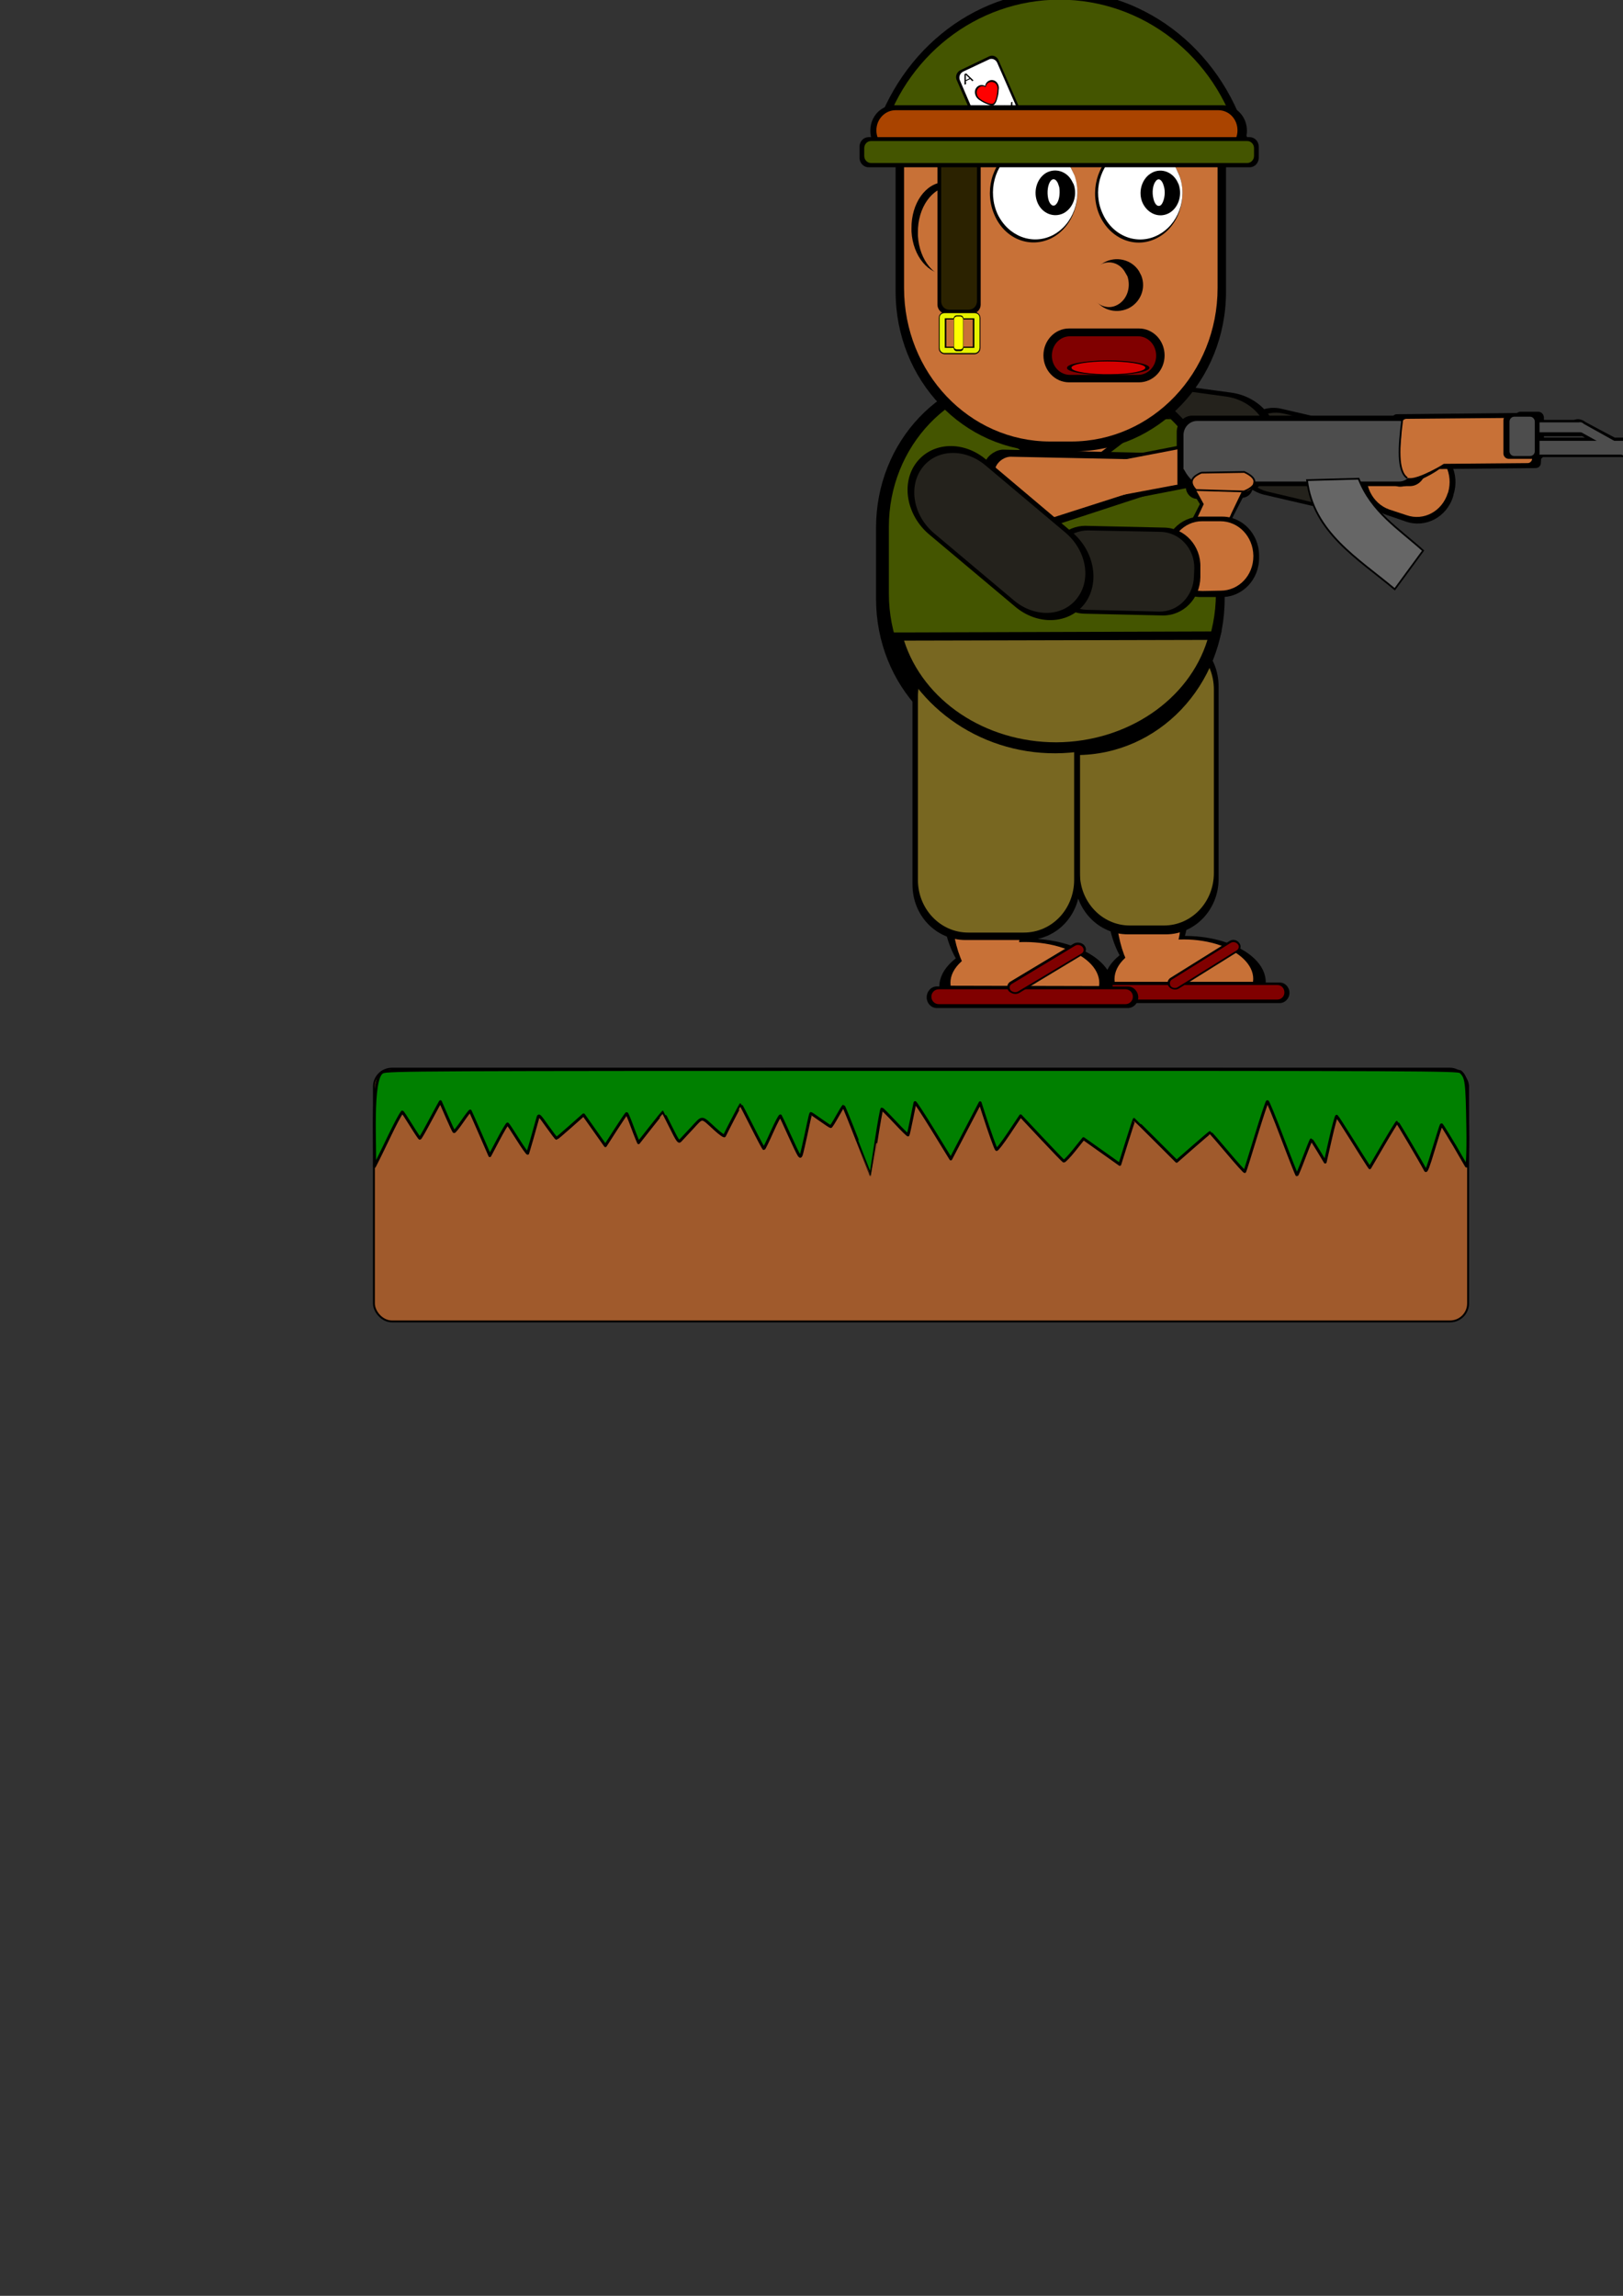 <?xml version="1.0" encoding="UTF-8" standalone="no"?>
<!-- Created with Inkscape (http://www.inkscape.org/) -->

<svg
   xmlns:dc="http://purl.org/dc/elements/1.1/"
   xmlns:cc="http://creativecommons.org/ns#"
   xmlns:rdf="http://www.w3.org/1999/02/22-rdf-syntax-ns#"
   xmlns:svg="http://www.w3.org/2000/svg"
   xmlns="http://www.w3.org/2000/svg"
   xmlns:sodipodi="http://sodipodi.sourceforge.net/DTD/sodipodi-0.dtd"
   xmlns:inkscape="http://www.inkscape.org/namespaces/inkscape"
   width="210mm"
   height="297mm"
   viewBox="0 0 210 297"
   version="1.1"
   id="svg8051"
   inkscape:version="0.92.3 (2405546, 2018-03-11)"
   sodipodi:docname="Plattform.svg">
  <rect x="0" y="0" width="210" height="297" fill="#333333" stroke="none"/>
  <defs
     id="defs8045">
    <pattern
       y="0"
       x="0"
       height="6"
       width="6"
       patternUnits="userSpaceOnUse"
       id="EMFhbasepattern" />
    <pattern
       y="0"
       x="0"
       height="6"
       width="6"
       patternUnits="userSpaceOnUse"
       id="EMFhbasepattern-5" />
  </defs>
  <sodipodi:namedview
     id="base"
     pagecolor="#ffffff"
     bordercolor="#666666"
     borderopacity="1.0"
     inkscape:pageopacity="0.0"
     inkscape:pageshadow="2"
     inkscape:zoom="3.959798"
     inkscape:cx="689.69294"
     inkscape:cy="533.51112"
     inkscape:document-units="mm"
     inkscape:current-layer="layer48"
     showgrid="false"
     inkscape:snap-global="false"
     inkscape:window-width="1920"
     inkscape:window-height="1017"
     inkscape:window-x="-8"
     inkscape:window-y="-8"
     inkscape:window-maximized="1" />
  <g
     inkscape:label="erde"
     inkscape:groupmode="layer"
     id="layer1">
    <g
       inkscape:groupmode="layer"
       id="layer49"
       inkscape:label="erde 1" />
    <g
       inkscape:groupmode="layer"
       id="layer50"
       inkscape:label="figur">
      <path
         id="path8446"
         d="m 142.914,127.473 c -0.262,-2.2 1.659,-4.354 5.022,-5.5 3.319,-1.192 7.511,-1.192 10.873,0 3.319,1.192 5.24,3.3 4.934,5.546 z"
         style="fill:#000000;fill-opacity:1;fill-rule:nonzero;stroke:none;stroke-width:0.559"
         inkscape:connector-curvature="0" />
      <path
         id="path8448"
         d="m 147.979,106.847 c 2.882,-0.458 5.502,3.484 5.851,8.846 0.306,5.363 -1.747,10.13 -4.629,10.726 -2.882,0.55 -5.502,-3.3 -5.939,-8.663 -0.393,-5.363 1.616,-10.221 4.498,-10.909 z"
         style="fill:#000000;fill-opacity:1;fill-rule:nonzero;stroke:none;stroke-width:0.559"
         inkscape:connector-curvature="0" />
      <path
         id="path8450"
         d="m 144.224,127.015 c -0.218,-1.925 1.441,-3.759 4.323,-4.767 2.882,-0.963 6.463,-0.963 9.345,0.046 2.838,1.008 4.498,2.842 4.236,4.721 z"
         style="fill:#c87137;fill-opacity:1;fill-rule:nonzero;stroke:none;stroke-width:0.559"
         inkscape:connector-curvature="0" />
      <path
         id="path8452"
         d="m 148.198,107.168 c 2.314,-0.458 4.41,3.575 4.672,8.984 0.306,5.409 -1.354,10.176 -3.712,10.771 -2.314,0.55 -4.454,-3.346 -4.76,-8.755 -0.349,-5.363 1.266,-10.267 3.581,-10.955 z"
         style="fill:#c87137;fill-opacity:1;fill-rule:nonzero;stroke:none;stroke-width:0.559"
         inkscape:connector-curvature="0" />
      <path
         id="path8454"
         d="m 142.608,127.107 h 22.969 c 0.699,0 1.266,0.596 1.266,1.329 0,0.733 -0.568,1.329 -1.266,1.329 h -22.969 c -0.699,0 -1.266,-0.596 -1.266,-1.329 0,-0.733 0.568,-1.329 1.266,-1.329 z"
         style="fill:#000000;fill-opacity:1;fill-rule:nonzero;stroke:none;stroke-width:0.559"
         inkscape:connector-curvature="0" />
      <path
         id="path8456"
         d="m 142.827,127.428 h 22.445 c 0.524,0 0.917,0.413 0.917,0.963 0,0.504 -0.393,0.917 -0.917,0.917 h -22.445 c -0.48,0 -0.873,-0.413 -0.873,-0.917 0,-0.55 0.393,-0.963 0.873,-0.963 z"
         style="fill:#800000;fill-opacity:1;fill-rule:nonzero;stroke:none;stroke-width:0.559"
         inkscape:connector-curvature="0" />
      <path
         id="path8458"
         d="m 152.521,127.886 7.642,-4.767 c 0.393,-0.275 0.48,-0.779 0.175,-1.146 -0.306,-0.413 -0.873,-0.504 -1.266,-0.229 l -7.642,4.767 c -0.393,0.275 -0.48,0.779 -0.175,1.146 0.306,0.367 0.873,0.458 1.266,0.229 z"
         style="fill:#000000;fill-opacity:1;fill-rule:nonzero;stroke:none;stroke-width:0.559"
         inkscape:connector-curvature="0" />
      <path
         id="path8460"
         d="m 152.39,127.703 7.642,-4.767 c 0.262,-0.183 0.349,-0.55 0.131,-0.779 -0.218,-0.275 -0.611,-0.367 -0.917,-0.183 l -7.642,4.767 c -0.262,0.183 -0.306,0.55 -0.131,0.825 0.218,0.275 0.655,0.321 0.917,0.138 z"
         style="fill:#800000;fill-opacity:1;fill-rule:nonzero;stroke:none;stroke-width:0.559"
         inkscape:connector-curvature="0" />
      <path
         id="path8462"
         d="m 145.927,81.637 h 4.934 c 3.755,0 6.812,3.163 6.812,7.15 v 24.935 c 0,3.942 -3.057,7.15 -6.812,7.15 h -4.934 c -3.799,0 -6.856,-3.209 -6.856,-7.15 V 88.788 c 0,-3.988 3.057,-7.15 6.856,-7.15 z"
         style="fill:#000000;fill-opacity:1;fill-rule:nonzero;stroke:none;stroke-width:0.559"
         inkscape:connector-curvature="0" />
      <path
         id="path8464"
         d="m 146.189,82.371 h 4.41 c 3.581,0 6.463,3.071 6.463,6.83 v 23.743 c 0,3.759 -2.882,6.784 -6.463,6.784 h -4.41 c -3.581,0 -6.463,-3.025 -6.463,-6.784 V 89.2 c 0,-3.759 2.882,-6.83 6.463,-6.83 z"
         style="fill:#786721;fill-opacity:1;fill-rule:nonzero;stroke:none;stroke-width:0.559"
         inkscape:connector-curvature="0" />
      <path
         id="path8466"
         d="m 159.857,57.94 0.306,-1.238 c 0.568,-2.75 3.1,-4.446 5.72,-3.804 l 9.869,2.292 c 2.576,0.642 4.192,3.3 3.624,6.05 l -0.262,1.238 c -0.568,2.75 -3.144,4.446 -5.72,3.804 l -9.869,-2.292 c -2.62,-0.642 -4.236,-3.3 -3.668,-6.05 z"
         style="fill:#000000;fill-opacity:1;fill-rule:nonzero;stroke:none;stroke-width:0.559"
         inkscape:connector-curvature="0" />
      <path
         id="path8468"
         d="m 160.555,57.986 0.218,-0.963 c 0.524,-2.521 2.882,-4.079 5.284,-3.529 l 9.126,2.154 c 2.402,0.55 3.886,3.071 3.362,5.546 l -0.218,1.008 c -0.524,2.521 -2.882,4.079 -5.284,3.529 l -9.126,-2.154 c -2.358,-0.596 -3.886,-3.071 -3.362,-5.592 z"
         style="fill:#24221c;fill-opacity:1;fill-rule:nonzero;stroke:none;stroke-width:0.559"
         inkscape:connector-curvature="0" />
      <path
         id="path8470"
         d="m 137.63,54.044 c 0.437,-3.392 3.755,-5.73 7.467,-5.179 l 14.192,1.925 c 3.712,0.504 6.375,3.621 5.982,7.013 -0.437,3.438 -3.755,5.73 -7.511,5.225 L 143.613,61.103 c -3.755,-0.504 -6.375,-3.621 -5.982,-7.059 z"
         style="fill:#000000;fill-opacity:1;fill-rule:nonzero;stroke:none;stroke-width:0.559"
         inkscape:connector-curvature="0" />
      <path
         id="path8472"
         d="m 138.591,54.227 c 0.393,-3.071 3.45,-5.179 6.899,-4.721 l 13.1,1.788 c 3.45,0.458 5.895,3.346 5.502,6.417 -0.393,3.071 -3.45,5.179 -6.899,4.721 l -13.056,-1.788 c -3.45,-0.458 -5.939,-3.346 -5.546,-6.417 z"
         style="fill:#24221c;fill-opacity:1;fill-rule:nonzero;stroke:none;stroke-width:0.559"
         inkscape:connector-curvature="0" />
      <path
         id="path8474"
         d="m 176.232,60.186 0.087,-0.229 c 0.83,-2.658 3.581,-4.125 6.113,-3.254 l 2.533,0.871 c 2.576,0.871 3.974,3.759 3.1,6.417 l -0.044,0.229 c -0.83,2.704 -3.581,4.125 -6.113,3.254 l -2.533,-0.871 c -2.576,-0.871 -3.974,-3.713 -3.144,-6.417 z"
         style="fill:#000000;fill-opacity:1;fill-rule:nonzero;stroke:none;stroke-width:0.559"
         inkscape:connector-curvature="0" />
      <path
         id="path8476"
         d="m 177.017,60.278 0.044,-0.092 c 0.742,-2.338 3.1,-3.621 5.371,-2.842 l 2.183,0.733 c 2.271,0.779 3.45,3.3 2.751,5.638 l -0.044,0.092 c -0.742,2.338 -3.1,3.621 -5.327,2.842 l -2.227,-0.733 c -2.227,-0.779 -3.45,-3.3 -2.751,-5.638 z"
         style="fill:#c87137;fill-opacity:1;fill-rule:nonzero;stroke:none;stroke-width:0.559"
         inkscape:connector-curvature="0" />
      <path
         id="path8478"
         d="m 132.565,48.085 h 6.681 c 10.655,0 19.213,8.984 19.213,20.168 v 9.213 c 0,11.23 -8.559,20.214 -19.213,20.214 h -6.681 c -10.655,0 -19.213,-8.984 -19.213,-20.214 v -9.213 c 0,-11.184 8.559,-20.168 19.213,-20.168 z"
         style="fill:#000000;fill-opacity:1;fill-rule:nonzero;stroke:none;stroke-width:0.559"
         inkscape:connector-curvature="0" />
      <path
         id="path8480"
         d="m 133.045,49.277 h 6.288 c 9.956,0 17.991,8.434 17.991,18.884 v 8.617 c 0,10.496 -8.035,18.93 -17.991,18.93 h -6.288 c -10,0 -18.034,-8.434 -18.034,-18.93 v -8.617 c 0,-10.451 8.035,-18.884 18.034,-18.884 z"
         style="fill:#445500;fill-opacity:1;fill-rule:nonzero;stroke:none;stroke-width:0.559"
         inkscape:connector-curvature="0" />
      <path
         id="path8482"
         d="m 131.735,58.032 c -3.45,-2.704 -6.463,-4.996 -6.725,-5.088 -0.48,-0.275 -1.004,-0.458 -1.528,-0.55 l -0.349,-0.046 0.437,-0.275 c 1.703,-1.146 4.017,-2.063 6.157,-2.475 1.572,-0.321 2.533,-0.367 7.074,-0.321 3.886,0.046 4.323,0.046 5.153,0.183 2.576,0.458 4.716,1.238 6.812,2.613 0.655,0.413 1.878,1.375 2.445,1.879 l 0.306,0.275 h -0.611 c -0.306,0.046 -0.83,0.092 -1.092,0.138 -1.004,0.229 -1.31,0.458 -6.681,4.584 -2.751,2.154 -5.065,3.896 -5.065,3.896 -0.044,0 -2.882,-2.154 -6.332,-4.813 z"
         style="fill:#000000;fill-opacity:1;fill-rule:nonzero;stroke:none;stroke-width:0.559"
         inkscape:connector-curvature="0" />
      <path
         id="path8484"
         d="m 131.823,56.932 c -3.45,-2.658 -6.463,-4.95 -6.725,-5.088 -0.48,-0.275 -1.004,-0.413 -1.528,-0.504 l -0.349,-0.046 0.437,-0.321 c 1.703,-1.1 4.017,-2.063 6.157,-2.475 1.572,-0.275 2.533,-0.321 7.074,-0.275 3.886,0 4.323,0.046 5.153,0.183 2.576,0.413 4.716,1.238 6.812,2.567 0.655,0.413 1.878,1.375 2.445,1.925 l 0.306,0.275 h -0.611 c -0.306,0 -0.83,0.046 -1.092,0.138 -1.004,0.229 -1.31,0.413 -6.681,4.584 -2.751,2.154 -5.065,3.896 -5.065,3.896 -0.044,0 -2.882,-2.2 -6.332,-4.859 z"
         style="fill:#c87137;fill-opacity:1;fill-rule:nonzero;stroke:none;stroke-width:0.559"
         inkscape:connector-curvature="0" />
      <path
         id="path8486"
         d="m 121.561,128.023 c -0.262,-2.292 1.79,-4.492 5.371,-5.73 3.581,-1.192 8.122,-1.192 11.703,0.046 3.581,1.192 5.633,3.438 5.284,5.73 z"
         style="fill:#000000;fill-opacity:1;fill-rule:nonzero;stroke:none;stroke-width:0.559"
         inkscape:connector-curvature="0" />
      <path
         id="path8488"
         d="m 127.019,106.664 c 3.1,-0.458 5.895,3.667 6.244,9.213 0.393,5.546 -1.834,10.451 -4.934,11.046 -3.1,0.55 -5.939,-3.438 -6.375,-8.984 -0.437,-5.5 1.747,-10.496 4.803,-11.23 z"
         style="fill:#000000;fill-opacity:1;fill-rule:nonzero;stroke:none;stroke-width:0.559"
         inkscape:connector-curvature="0" />
      <path
         id="path8490"
         d="m 127.238,107.03 c 2.489,-0.458 4.76,3.667 5.065,9.259 0.262,5.592 -1.528,10.542 -4.017,11.138 -2.489,0.596 -4.803,-3.438 -5.153,-9.03 -0.349,-5.546 1.397,-10.588 3.886,-11.322 z"
         style="fill:#c87137;fill-opacity:1;fill-rule:nonzero;stroke:none;stroke-width:0.559"
         inkscape:connector-curvature="0" />
      <path
         id="path8492"
         d="m 124.923,82.371 h 7.947 c 3.799,0 6.856,3.209 6.856,7.196 v 24.889 c 0,3.988 -3.057,7.15 -6.856,7.15 h -7.947 c -3.799,0 -6.856,-3.163 -6.856,-7.15 V 89.567 c 0,-3.988 3.057,-7.196 6.856,-7.196 z"
         style="fill:#000000;fill-opacity:1;fill-rule:nonzero;stroke:none;stroke-width:0.559"
         inkscape:connector-curvature="0" />
      <path
         id="path8494"
         d="m 123.002,127.519 c -0.262,-1.971 1.528,-3.85 4.585,-4.904 3.1,-1.008 6.987,-1.008 10.043,0.046 3.1,1.008 4.847,2.934 4.585,4.904 z"
         style="fill:#c87137;fill-opacity:1;fill-rule:nonzero;stroke:none;stroke-width:0.559"
         inkscape:connector-curvature="0" />
      <path
         id="path8496"
         d="m 121.212,127.611 h 24.715 c 0.742,0 1.354,0.642 1.354,1.421 0,0.733 -0.611,1.375 -1.354,1.375 h -24.715 c -0.742,0 -1.31,-0.642 -1.31,-1.375 0,-0.779 0.568,-1.421 1.31,-1.421 z"
         style="fill:#000000;fill-opacity:1;fill-rule:nonzero;stroke:none;stroke-width:0.559"
         inkscape:connector-curvature="0" />
      <path
         id="path8498"
         d="m 121.474,127.978 h 24.148 c 0.524,0 0.961,0.413 0.961,0.963 0,0.55 -0.437,0.963 -0.961,0.963 h -24.148 c -0.524,0 -0.961,-0.413 -0.961,-0.963 0,-0.55 0.437,-0.963 0.961,-0.963 z"
         style="fill:#800000;fill-opacity:1;fill-rule:nonzero;stroke:none;stroke-width:0.559"
         inkscape:connector-curvature="0" />
      <path
         id="path8500"
         d="m 131.91,128.436 8.209,-4.95 c 0.437,-0.275 0.524,-0.779 0.175,-1.192 -0.306,-0.367 -0.917,-0.458 -1.354,-0.229 l -8.253,4.95 c -0.393,0.275 -0.48,0.779 -0.175,1.192 0.349,0.367 0.961,0.504 1.397,0.229 z"
         style="fill:#000000;fill-opacity:1;fill-rule:nonzero;stroke:none;stroke-width:0.559"
         inkscape:connector-curvature="0" />
      <path
         id="path8502"
         d="m 131.735,128.253 8.209,-4.904 c 0.306,-0.183 0.349,-0.55 0.131,-0.825 -0.218,-0.275 -0.655,-0.367 -0.961,-0.183 l -8.209,4.95 c -0.306,0.183 -0.349,0.55 -0.131,0.825 0.218,0.229 0.655,0.321 0.961,0.138 z"
         style="fill:#800000;fill-opacity:1;fill-rule:nonzero;stroke:none;stroke-width:0.559"
         inkscape:connector-curvature="0" />
      <path
         id="path8504"
         d="m 125.273,83.287 h 7.205 c 3.624,0 6.506,3.025 6.506,6.83 v 23.697 c 0,3.804 -2.882,6.83 -6.506,6.83 h -7.205 c -3.581,0 -6.506,-3.025 -6.506,-6.83 V 90.117 c 0,-3.804 2.926,-6.83 6.506,-6.83 z"
         style="fill:#786721;fill-opacity:1;fill-rule:nonzero;stroke:none;stroke-width:0.559"
         inkscape:connector-curvature="0" />
      <path
         id="path8506"
         d="m 158.066,81.683 c -2.664,9.305 -11.441,15.722 -21.484,15.768 -10.043,0.046 -18.864,-6.371 -21.571,-15.63 z"
         style="fill:#000000;fill-opacity:1;fill-rule:nonzero;stroke:none;stroke-width:0.559"
         inkscape:connector-curvature="0" />
      <path
         id="path8508"
         d="m 156.232,82.783 c -2.402,7.792 -10.436,13.201 -19.563,13.247 -9.17,0 -17.205,-5.363 -19.694,-13.155 z"
         style="fill:#786721;fill-opacity:1;fill-rule:nonzero;stroke:none;stroke-width:0.559"
         inkscape:connector-curvature="0" />
      <path
         id="path8510"
         d="m 138.154,63.945 c 0.131,1.421 -2.576,3.117 -3.843,3.942 -1.266,0.825 -3.93,2.567 -5.327,1.925 -1.441,-0.596 -1.659,-3.621 -1.79,-5.042 -0.131,-1.421 -0.437,-4.4 0.83,-5.225 1.266,-0.825 4.236,0.458 5.633,1.1 1.397,0.596 4.367,1.879 4.498,3.3 z"
         style="fill:#000000;fill-opacity:1;fill-rule:nonzero;stroke:none;stroke-width:0.559"
         inkscape:connector-curvature="0" />
      <path
         id="path8512"
         d="m 136.888,60.69 19.388,-3.759 c 1.441,-0.275 2.751,0.733 2.969,2.246 0.175,1.558 -0.83,3.025 -2.271,3.3 l -19.344,3.759 c -1.485,0.321 -2.795,-0.688 -3.013,-2.246 -0.175,-1.558 0.83,-3.025 2.271,-3.3 z"
         style="fill:#000000;fill-opacity:1;fill-rule:nonzero;stroke:none;stroke-width:0.559"
         inkscape:connector-curvature="0" />
      <path
         id="path8514"
         d="m 129.028,59.269 19.519,-0.642 c 0.873,-0.046 1.485,0.642 1.397,1.558 -0.087,0.871 -0.786,1.604 -1.659,1.65 l -19.519,0.642 c -0.83,0 -1.485,-0.688 -1.397,-1.558 0.087,-0.871 0.83,-1.604 1.659,-1.65 z"
         style="fill:#000000;fill-opacity:1;fill-rule:nonzero;stroke:none;stroke-width:0.559"
         inkscape:connector-curvature="0" />
      <path
         id="path8516"
         d="m 129.29,66.924 18.34,-6.005 c 0.83,-0.229 1.659,0.229 1.878,1.1 0.218,0.871 -0.262,1.742 -1.048,2.017 l -18.34,6.005 c -0.83,0.275 -1.659,-0.229 -1.878,-1.054 -0.218,-0.871 0.262,-1.788 1.048,-2.063 z"
         style="fill:#000000;fill-opacity:1;fill-rule:nonzero;stroke:none;stroke-width:0.559"
         inkscape:connector-curvature="0" />
      <path
         id="path8518"
         d="m 129.901,58.169 18.471,0.413 c 0.917,0 1.354,0.733 0.917,1.604 -0.393,0.871 -1.485,1.558 -2.402,1.513 l -18.471,-0.413 c -0.917,0 -1.31,-0.733 -0.917,-1.604 0.393,-0.871 1.485,-1.558 2.402,-1.513 z"
         style="fill:#000000;fill-opacity:1;fill-rule:nonzero;stroke:none;stroke-width:0.559"
         inkscape:connector-curvature="0" />
      <path
         id="path8520"
         d="m 154.835,61.561 5.808,-0.092 c 0.786,-0.046 1.397,0.596 1.441,1.421 0.044,0.825 -0.568,1.467 -1.354,1.513 l -5.808,0.138 c -0.786,0 -1.441,-0.642 -1.485,-1.467 0,-0.825 0.611,-1.467 1.397,-1.513 z"
         style="fill:#000000;fill-opacity:1;fill-rule:nonzero;stroke:none;stroke-width:0.559"
         inkscape:connector-curvature="0" />
      <path
         id="path8522"
         d="m 153.001,69.628 3.624,-7.105 c 0.655,-1.238 2.227,-2.063 3.537,-1.879 1.354,0.183 1.921,1.283 1.266,2.521 l -3.668,7.105 c -0.611,1.238 -2.183,2.063 -3.537,1.879 -1.31,-0.183 -1.878,-1.283 -1.223,-2.521 z"
         style="fill:#000000;fill-opacity:1;fill-rule:nonzero;stroke:none;stroke-width:0.559"
         inkscape:connector-curvature="0" />
      <path
         id="path8524"
         d="m 156.189,66.741 -2.358,-3.85 c -0.48,-0.871 -0.175,-1.833 0.699,-2.154 0.873,-0.367 1.965,0 2.489,0.871 l 2.358,3.85 c 0.524,0.825 0.218,1.788 -0.655,2.154 -0.873,0.367 -2.009,-0.046 -2.533,-0.871 z"
         style="fill:#000000;fill-opacity:1;fill-rule:nonzero;stroke:none;stroke-width:0.559"
         inkscape:connector-curvature="0" />
      <path
         id="path8526"
         d="m 154.704,60.644 7.074,-0.138 c 0.786,-0.046 1.397,0.596 1.441,1.421 0.044,0.779 -0.568,1.421 -1.31,1.467 l -7.118,0.092 c -0.742,0.046 -1.397,-0.596 -1.441,-1.375 0,-0.825 0.568,-1.467 1.354,-1.467 z"
         style="fill:#000000;fill-opacity:1;fill-rule:nonzero;stroke:none;stroke-width:0.559"
         inkscape:connector-curvature="0" />
      <path
         id="path8528"
         d="m 187.104,59.453 c 0,0.963 -1.921,1.925 -2.838,2.383 -0.873,0.458 -2.795,1.467 -3.668,1.008 -0.917,-0.504 -0.873,-2.521 -0.873,-3.484 0.044,-0.963 0.044,-2.979 0.917,-3.438 0.917,-0.458 2.795,0.55 3.668,1.054 0.917,0.504 2.795,1.513 2.795,2.475 z"
         style="fill:#000000;fill-opacity:1;fill-rule:nonzero;stroke:none;stroke-width:0.559"
         inkscape:connector-curvature="0" />
      <path
         id="path8530"
         d="m 180.729,53.586 18.384,-0.183 c 0.349,0 0.611,0.321 0.611,0.688 l -0.349,5.775 c 0,0.413 -0.306,0.688 -0.699,0.688 l -18.384,0.183 c -0.349,0 -0.611,-0.275 -0.611,-0.688 l 0.349,-5.775 c 0.044,-0.367 0.349,-0.688 0.699,-0.688 z"
         style="fill:#000000;fill-opacity:1;fill-rule:nonzero;stroke:none;stroke-width:0.559"
         inkscape:connector-curvature="0" />
      <path
         id="path8532"
         d="m 196.755,53.265 h 2.271 c 0.437,0 0.742,0.367 0.742,0.779 v 4.629 c 0,0.413 -0.306,0.779 -0.742,0.779 h -2.271 c -0.437,0 -0.742,-0.367 -0.742,-0.779 v -4.629 c 0,-0.413 0.306,-0.779 0.742,-0.779 z"
         style="fill:#000000;fill-opacity:1;fill-rule:nonzero;stroke:none;stroke-width:0.559"
         inkscape:connector-curvature="0" />
      <path
         id="path8534"
         d="m 195.401,56.611 h 21.615 c 0.568,0 1.048,0.504 1.048,1.1 v 0.321 c 0,0.596 -0.48,1.1 -1.048,1.1 h -21.615 c -0.568,0 -1.048,-0.504 -1.048,-1.1 v -0.321 c 0,-0.596 0.48,-1.1 1.048,-1.1 z"
         style="fill:#000000;fill-opacity:1;fill-rule:nonzero;stroke:none;stroke-width:0.559"
         inkscape:connector-curvature="0" />
      <path
         id="path8536"
         d="m 213.828,53.494 h 1.179 c 0.262,0 0.524,0.275 0.524,0.55 v 3.071 c 0,0.275 -0.262,0.504 -0.524,0.504 h -1.179 c -0.262,0 -0.524,-0.229 -0.524,-0.504 v -3.071 c 0,-0.275 0.262,-0.55 0.524,-0.55 z"
         style="fill:#000000;fill-opacity:1;fill-rule:nonzero;stroke:none;stroke-width:0.559"
         inkscape:connector-curvature="0" />
      <path
         id="path8538"
         d="m 196.143,54.319 h 8.34 c 0.48,0 0.873,0.413 0.873,0.917 v 0.275 c 0,0.504 -0.393,0.917 -0.873,0.917 h -8.34 c -0.48,0 -0.873,-0.413 -0.873,-0.917 v -0.275 c 0,-0.504 0.393,-0.917 0.873,-0.917 z"
         style="fill:#000000;fill-opacity:1;fill-rule:nonzero;stroke:none;stroke-width:0.559"
         inkscape:connector-curvature="0" />
      <path
         id="path8540"
         d="m 204.615,54.319 6.201,3.3 c 0.393,0.229 0.48,0.642 0.218,1.008 l -0.175,0.183 c -0.306,0.321 -0.83,0.413 -1.223,0.229 l -6.201,-3.3 c -0.393,-0.229 -0.48,-0.642 -0.175,-1.008 l 0.131,-0.183 c 0.306,-0.321 0.83,-0.413 1.223,-0.229 z"
         style="fill:#000000;fill-opacity:1;fill-rule:nonzero;stroke:none;stroke-width:0.559"
         inkscape:connector-curvature="0" />
      <path
         id="path8542"
         d="m 154.267,53.769 h 28.165 c 1.092,0 2.009,0.963 2.009,2.108 v 4.904 c 0,1.146 -0.917,2.108 -2.009,2.108 h -28.165 c -1.092,0 -2.009,-0.963 -2.009,-2.108 v -4.904 c 0,-1.146 0.917,-2.108 2.009,-2.108 z"
         style="fill:#000000;fill-opacity:1;fill-rule:nonzero;stroke:none;stroke-width:0.559"
         inkscape:connector-curvature="0" />
      <path
         id="path8544"
         d="m 137.674,63.715 c 0.131,1.146 -2.096,2.475 -3.144,3.163 -1.048,0.642 -3.275,2.017 -4.41,1.558 -1.179,-0.504 -1.397,-2.934 -1.485,-4.079 -0.131,-1.1 -0.349,-3.529 0.699,-4.171 1.048,-0.642 3.493,0.367 4.629,0.871 1.179,0.504 3.624,1.513 3.712,2.658 z"
         style="fill:#c87137;fill-opacity:1;fill-rule:nonzero;stroke:none;stroke-width:0.559"
         inkscape:connector-curvature="0" />
      <path
         id="path8546"
         d="m 136.582,61.149 16.069,-3.071 c 1.179,-0.229 2.227,0.596 2.402,1.833 0.175,1.238 -0.655,2.383 -1.79,2.613 l -16.113,3.025 c -1.135,0.229 -2.227,-0.55 -2.358,-1.788 -0.175,-1.238 0.611,-2.429 1.79,-2.613 z"
         style="fill:#c87137;fill-opacity:1;fill-rule:nonzero;stroke:none;stroke-width:0.559"
         inkscape:connector-curvature="0" />
      <path
         id="path8548"
         d="m 130.12,59.957 16.157,-0.504 c 0.699,0 1.179,0.55 1.135,1.238 -0.087,0.688 -0.655,1.283 -1.354,1.329 l -16.157,0.504 c -0.699,0 -1.179,-0.55 -1.092,-1.238 0.044,-0.688 0.611,-1.283 1.31,-1.329 z"
         style="fill:#c87137;fill-opacity:1;fill-rule:nonzero;stroke:none;stroke-width:0.559"
         inkscape:connector-curvature="0" />
      <path
         id="path8550"
         d="m 130.338,66.099 15.196,-4.813 c 0.655,-0.183 1.31,0.183 1.485,0.871 0.218,0.688 -0.175,1.421 -0.83,1.604 l -15.152,4.859 c -0.655,0.183 -1.354,-0.183 -1.528,-0.871 -0.175,-0.688 0.175,-1.421 0.83,-1.65 z"
         style="fill:#c87137;fill-opacity:1;fill-rule:nonzero;stroke:none;stroke-width:0.559"
         inkscape:connector-curvature="0" />
      <path
         id="path8552"
         d="m 130.862,59.086 15.283,0.321 c 0.742,0 1.048,0.596 0.742,1.283 -0.349,0.688 -1.223,1.238 -1.965,1.238 l -15.283,-0.367 c -0.742,0 -1.092,-0.55 -0.742,-1.283 0.349,-0.688 1.179,-1.238 1.965,-1.192 z"
         style="fill:#c87137;fill-opacity:1;fill-rule:nonzero;stroke:none;stroke-width:0.559"
         inkscape:connector-curvature="0" />
      <path
         id="path8554"
         d="m 154.879,54.456 h 26.156 c 0.961,0 1.747,0.825 1.747,1.833 v 4.171 c 0,1.008 -0.786,1.833 -1.747,1.833 h -26.156 c -0.961,0 -1.747,-0.825 -1.747,-1.833 v -4.171 c 0,-1.008 0.786,-1.833 1.747,-1.833 z"
         style="fill:#4d4d4d;fill-opacity:1;fill-rule:nonzero;stroke:none;stroke-width:0.559"
         inkscape:connector-curvature="0" />
      <path
         id="path8556"
         d="m 187.585,58.994 c 0,0.779 -1.703,1.558 -2.489,1.971 -0.786,0.367 -2.402,1.192 -3.188,0.779 -0.786,-0.367 -0.742,-2.063 -0.742,-2.842 0,-0.779 0,-2.429 0.786,-2.842 0.786,-0.367 2.445,0.504 3.188,0.917 0.786,0.367 2.445,1.238 2.445,2.017 z"
         style="fill:#c87137;fill-opacity:1;fill-rule:nonzero;stroke:none;stroke-width:0.559"
         inkscape:connector-curvature="0" />
      <path
         id="path8558"
         d="m 181.995,54.181 16.069,-0.138 c 0.306,0 0.524,0.229 0.48,0.55 l -0.306,4.767 c 0,0.275 -0.262,0.55 -0.568,0.55 l -16.026,0.138 c -0.306,0 -0.524,-0.229 -0.524,-0.55 l 0.306,-4.767 c 0,-0.321 0.262,-0.55 0.568,-0.55 z"
         style="fill:#c87137;fill-opacity:1;fill-rule:nonzero;stroke:none;stroke-width:0.559"
         inkscape:connector-curvature="0" />
      <path
         id="path8560"
         d="m 196.842,54.64 h 7.642 c 0.306,0 0.524,0.229 0.524,0.55 v 0.138 c 0,0.321 -0.218,0.596 -0.524,0.596 h -7.642 c -0.306,0 -0.524,-0.275 -0.524,-0.596 v -0.138 c 0,-0.321 0.218,-0.55 0.524,-0.55 z"
         style="fill:#4d4d4d;fill-opacity:1;fill-rule:nonzero;stroke:none;stroke-width:0.559"
         inkscape:connector-curvature="0" />
      <path
         id="path8562"
         d="m 197.541,57.023 h 18.951 c 0.437,0 0.786,0.321 0.786,0.779 v 0.229 c 0,0.413 -0.349,0.779 -0.786,0.779 h -18.951 c -0.393,0 -0.742,-0.367 -0.742,-0.779 v -0.229 c 0,-0.458 0.349,-0.779 0.742,-0.779 z"
         style="fill:#4d4d4d;fill-opacity:1;fill-rule:nonzero;stroke:none;stroke-width:0.559"
         inkscape:connector-curvature="0" />
      <path
         id="path8564"
         d="m 204.658,54.686 5.677,3.163 c 0.262,0.138 0.349,0.413 0.218,0.688 l -0.044,0.092 c -0.131,0.229 -0.393,0.321 -0.611,0.229 L 204.178,55.694 c -0.218,-0.138 -0.306,-0.413 -0.218,-0.642 l 0.087,-0.138 c 0.087,-0.229 0.349,-0.321 0.611,-0.229 z"
         style="fill:#4d4d4d;fill-opacity:1;fill-rule:nonzero;stroke:none;stroke-width:0.559"
         inkscape:connector-curvature="0" />
      <path
         id="path8566"
         d="m 214.178,53.815 h 0.611 c 0.218,0 0.393,0.229 0.393,0.458 v 2.521 c 0,0.229 -0.175,0.413 -0.393,0.413 h -0.611 c -0.262,0 -0.437,-0.183 -0.437,-0.413 v -2.521 c 0,-0.229 0.175,-0.458 0.437,-0.458 z"
         style="fill:#4d4d4d;fill-opacity:1;fill-rule:nonzero;stroke:none;stroke-width:0.559"
         inkscape:connector-curvature="0" />
      <path
         id="path8568"
         d="m 153.874,69.216 3.057,-6.509 c 0.48,-1.008 1.747,-1.696 2.795,-1.513 1.092,0.138 1.572,1.1 1.092,2.108 l -3.1,6.463 c -0.48,1.054 -1.703,1.742 -2.795,1.558 -1.048,-0.138 -1.528,-1.1 -1.048,-2.108 z"
         style="fill:#c87137;fill-opacity:1;fill-rule:nonzero;stroke:none;stroke-width:0.559"
         inkscape:connector-curvature="0" />
      <path
         id="path8570"
         d="m 156.538,66.649 -1.965,-3.575 c -0.393,-0.688 -0.131,-1.513 0.568,-1.833 0.742,-0.275 1.616,0 2.009,0.733 l 1.965,3.529 c 0.393,0.688 0.131,1.513 -0.568,1.833 -0.699,0.275 -1.616,0 -2.009,-0.688 z"
         style="fill:#c87137;fill-opacity:1;fill-rule:nonzero;stroke:none;stroke-width:0.559"
         inkscape:connector-curvature="0" />
      <path
         id="path8572"
         d="m 155.403,61.194 5.546,-0.138 c 0.655,0 1.223,0.55 1.223,1.238 0.044,0.733 -0.48,1.283 -1.179,1.283 l -5.502,0.138 c -0.699,0 -1.223,-0.55 -1.266,-1.238 0,-0.733 0.524,-1.283 1.179,-1.283 z"
         style="fill:#c87137;fill-opacity:1;fill-rule:nonzero;stroke:none;stroke-width:0.559"
         inkscape:connector-curvature="0" />
      <path
         id="path8574"
         d="m 169.114,62.111 c 0.83,6.784 6.594,10.13 11.353,14.118 l 3.668,-4.996 c -3.1,-2.796 -6.681,-4.996 -8.34,-9.305 z"
         style="fill:#666666;fill-opacity:1;fill-rule:nonzero;stroke:#000000;stroke-width:0.224px;stroke-linecap:butt;stroke-linejoin:miter;stroke-miterlimit:4;stroke-dasharray:none;stroke-opacity:1"
         inkscape:connector-curvature="0" />
      <path
         id="path8576"
         d="m 195.226,53.677 h 3.319 c 0.349,0 0.655,0.321 0.655,0.688 v 4.309 c 0,0.367 -0.306,0.688 -0.655,0.688 h -3.319 c -0.393,0 -0.699,-0.321 -0.699,-0.688 v -4.309 c 0,-0.367 0.306,-0.688 0.699,-0.688 z"
         style="fill:#000000;fill-opacity:1;fill-rule:nonzero;stroke:none;stroke-width:0.559"
         inkscape:connector-curvature="0" />
      <path
         id="path8578"
         d="m 152.739,57.619 v 0 c 0.218,0 0.393,0.183 0.393,0.413 v 4.538 c 0,0.183 -0.175,0.367 -0.393,0.367 v 0 c -0.218,0 -0.393,-0.183 -0.393,-0.367 v -4.538 c 0,-0.229 0.175,-0.413 0.393,-0.413 z"
         style="fill:#000000;fill-opacity:1;fill-rule:nonzero;stroke:none;stroke-width:0.559"
         inkscape:connector-curvature="0" />
      <path
         id="path8580"
         d="m 153.132,62.386 c 0,-0.229 0,-0.733 0,-1.1 v -0.642 l 0.087,0.138 c 0.175,0.321 0.349,0.596 0.568,0.871 0.087,0.092 0.306,0.367 0.393,0.413 0.044,0 0.044,0.046 0.044,0.046 0,0 -1.092,0.733 -1.092,0.733 0,0 0,-0.138 0,-0.458 z"
         style="fill:#000000;fill-opacity:1;fill-rule:nonzero;stroke:none;stroke-width:0.559"
         inkscape:connector-curvature="0" />
      <path
         id="path8582"
         d="m 155.446,61.149 5.546,-0.092 c 1.441,0.642 2.096,1.65 -0.044,2.521 L 154.748,63.395 c -0.786,-0.825 -0.83,-1.604 0.699,-2.246 z"
         style="fill:none;stroke:#000000;stroke-width:0.224px;stroke-linecap:butt;stroke-linejoin:miter;stroke-miterlimit:4;stroke-dasharray:none;stroke-opacity:1"
         inkscape:connector-curvature="0" />
      <path
         id="path8584"
         d="m 181.428,54.365 c -0.437,3.346 -0.655,6.6 0.655,7.471"
         style="fill:none;stroke:#000000;stroke-width:0.224px;stroke-linecap:butt;stroke-linejoin:miter;stroke-miterlimit:4;stroke-dasharray:none;stroke-opacity:1"
         inkscape:connector-curvature="0" />
      <path
         id="path8586"
         d="m 195.925,53.906 h 2.052 c 0.349,0 0.611,0.321 0.611,0.642 v 3.804 c 0,0.367 -0.262,0.642 -0.611,0.642 h -2.052 c -0.349,0 -0.611,-0.275 -0.611,-0.642 v -3.804 c 0,-0.321 0.262,-0.642 0.611,-0.642 z"
         style="fill:#4d4d4d;fill-opacity:1;fill-rule:nonzero;stroke:none;stroke-width:0.559"
         inkscape:connector-curvature="0" />
      <path
         id="path8588"
         d="m 150.556,72.195 v -0.229 c 0,-2.842 2.14,-5.134 4.847,-5.134 h 2.664 c 2.664,-0.046 4.847,2.246 4.847,5.042 v 0.229 c 0.044,2.842 -2.14,5.134 -4.803,5.134 h -2.664 c -2.707,0.046 -4.891,-2.246 -4.891,-5.042 z"
         style="fill:#000000;fill-opacity:1;fill-rule:nonzero;stroke:none;stroke-width:0.559"
         inkscape:connector-curvature="0" />
      <path
         id="path8590"
         d="m 151.342,72.012 v -0.092 c -0.044,-2.475 1.878,-4.492 4.192,-4.492 h 2.358 c 2.358,0 4.236,1.971 4.279,4.446 v 0.092 c 0,2.475 -1.878,4.446 -4.236,4.446 l -2.358,0.046 c -2.314,0 -4.236,-1.971 -4.236,-4.446 z"
         style="fill:#c87137;fill-opacity:1;fill-rule:nonzero;stroke:none;stroke-width:0.559"
         inkscape:connector-curvature="0" />
      <path
         id="path8592"
         d="m 135.622,74.258 v -1.283 c 0.044,-2.796 2.227,-4.996 4.891,-4.95 l 10.131,0.229 c 2.62,0.046 4.76,2.338 4.672,5.134 v 1.283 c -0.044,2.796 -2.227,4.996 -4.891,4.95 L 140.338,79.391 c -2.664,-0.046 -4.76,-2.338 -4.716,-5.134 z"
         style="fill:#000000;fill-opacity:1;fill-rule:nonzero;stroke:none;stroke-width:0.559"
         inkscape:connector-curvature="0" />
      <path
         id="path8594"
         d="M 136.32,74.166 V 73.158 c 0.044,-2.567 2.052,-4.584 4.498,-4.538 l 9.345,0.183 c 2.445,0.046 4.41,2.154 4.367,4.721 l -0.044,1.008 c -0.044,2.567 -2.052,4.629 -4.498,4.584 l -9.345,-0.229 c -2.445,-0.046 -4.367,-2.154 -4.323,-4.721 z"
         style="fill:#24221c;fill-opacity:1;fill-rule:nonzero;stroke:none;stroke-width:0.559"
         inkscape:connector-curvature="0" />
      <path
         id="path8596"
         d="m 118.592,59.819 c 2.052,-2.658 6.07,-2.842 8.995,-0.367 l 11.135,9.396 c 2.926,2.475 3.624,6.6 1.616,9.259 -2.052,2.658 -6.07,2.842 -8.995,0.367 l -11.135,-9.351 c -2.926,-2.475 -3.668,-6.646 -1.616,-9.305 z"
         style="fill:#000000;fill-opacity:1;fill-rule:nonzero;stroke:none;stroke-width:0.559"
         inkscape:connector-curvature="0" />
      <path
         id="path8598"
         d="m 119.334,60.507 c 1.834,-2.429 5.502,-2.567 8.209,-0.275 l 10.305,8.663 c 2.707,2.292 3.406,6.05 1.528,8.48 -1.834,2.429 -5.502,2.567 -8.209,0.275 l -10.305,-8.663 c -2.707,-2.292 -3.362,-6.05 -1.528,-8.48 z"
         style="fill:#24221c;fill-opacity:1;fill-rule:nonzero;stroke:none;stroke-width:0.559"
         inkscape:connector-curvature="0" />
      <path
         id="path8600"
         d="m 135.534,-0.822 h 3.406 c 10.917,0 19.694,9.213 19.694,20.672 v 17.876 c 0,11.459 -8.777,20.672 -19.694,20.672 h -3.406 c -10.873,0 -19.65,-9.213 -19.65,-20.672 V 19.85 c 0,-11.459 8.777,-20.672 19.65,-20.672 z"
         style="fill:#000000;fill-opacity:1;fill-rule:nonzero;stroke:none;stroke-width:0.559"
         inkscape:connector-curvature="0" />
      <path
         id="path8602"
         d="m 135.884,0.232 h 2.707 c 10.48,0 18.951,8.846 18.951,19.847 v 17.189 c 0,10.955 -8.471,19.847 -18.951,19.847 h -2.707 c -10.48,0 -18.908,-8.892 -18.908,-19.847 V 20.079 c 0,-11.001 8.428,-19.847 18.908,-19.847 z"
         style="fill:#c87137;fill-opacity:1;fill-rule:nonzero;stroke:none;stroke-width:0.559"
         inkscape:connector-curvature="0" />
      <path
         id="path8604"
         d="m 152.608,22.692 c 1.092,3.117 -0.175,6.738 -2.926,8.113 -2.751,1.421 -5.982,0.138 -7.38,-2.888 -1.354,-3.025 -0.393,-6.738 2.227,-8.434 2.62,-1.696 5.939,-0.779 7.554,2.108 z"
         style="fill:#000000;fill-opacity:1;fill-rule:nonzero;stroke:none;stroke-width:0.559"
         inkscape:connector-curvature="0" />
      <path
         id="path8606"
         d="m 152.608,22.738 c 1.092,2.979 -0.175,6.371 -2.838,7.7 -2.62,1.329 -5.764,0.138 -7.074,-2.75 -1.354,-2.842 -0.393,-6.371 2.096,-7.975 2.533,-1.604 5.764,-0.733 7.336,1.971 z"
         style="fill:#ffffff;fill-opacity:1;fill-rule:nonzero;stroke:none;stroke-width:0.559"
         inkscape:connector-curvature="0" />
      <path
         id="path8608"
         d="m 152.521,23.884 c 0.48,1.467 -0.087,3.071 -1.31,3.713 -1.266,0.642 -2.707,0.046 -3.362,-1.329 -0.611,-1.329 -0.175,-3.025 1.004,-3.804 1.179,-0.779 2.707,-0.367 3.45,0.963 z"
         style="fill:#000000;fill-opacity:1;fill-rule:nonzero;stroke:none;stroke-width:0.559"
         inkscape:connector-curvature="0" />
      <path
         id="path8610"
         d="m 150.643,24.296 c 0.175,0.825 -0.044,1.788 -0.393,2.2 -0.393,0.367 -0.83,0 -1.004,-0.779 -0.218,-0.825 -0.087,-1.833 0.306,-2.292 0.349,-0.458 0.786,-0.183 1.004,0.55 z"
         style="fill:#ffffff;fill-opacity:1;fill-rule:nonzero;stroke:none;stroke-width:0.559"
         inkscape:connector-curvature="0" />
      <path
         id="path8612"
         d="m 138.984,22.646 c 1.135,3.163 -0.175,6.738 -2.926,8.159 -2.751,1.375 -5.982,0.138 -7.336,-2.888 -1.397,-3.025 -0.437,-6.738 2.183,-8.434 2.62,-1.696 5.982,-0.779 7.598,2.063 z"
         style="fill:#000000;fill-opacity:1;fill-rule:nonzero;stroke:none;stroke-width:0.559"
         inkscape:connector-curvature="0" />
      <path
         id="path8614"
         d="m 139.028,22.692 c 1.048,2.979 -0.175,6.371 -2.838,7.746 -2.664,1.329 -5.764,0.092 -7.118,-2.75 -1.31,-2.888 -0.393,-6.417 2.14,-8.021 2.533,-1.604 5.764,-0.733 7.336,2.017 z"
         style="fill:#ffffff;fill-opacity:1;fill-rule:nonzero;stroke:none;stroke-width:0.559"
         inkscape:connector-curvature="0" />
      <path
         id="path8616"
         d="m 138.94,23.884 c 0.48,1.421 -0.087,3.071 -1.354,3.713 -1.223,0.596 -2.707,0.046 -3.319,-1.329 -0.611,-1.375 -0.175,-3.071 1.004,-3.85 1.179,-0.733 2.707,-0.321 3.406,0.963 z"
         style="fill:#000000;fill-opacity:1;fill-rule:nonzero;stroke:none;stroke-width:0.559"
         inkscape:connector-curvature="0" />
      <path
         id="path8618"
         d="m 137.063,24.25 c 0.131,0.871 -0.044,1.833 -0.437,2.2 -0.349,0.367 -0.83,0.046 -1.004,-0.779 -0.175,-0.825 -0.044,-1.788 0.306,-2.246 0.349,-0.458 0.83,-0.229 1.048,0.55 z"
         style="fill:#ffffff;fill-opacity:1;fill-rule:nonzero;stroke:none;stroke-width:0.559"
         inkscape:connector-curvature="0" />
      <path
         id="path8620"
         d="m 147.674,35.664 c 0.655,1.65 -0.131,3.529 -1.747,4.263 -1.659,0.733 -3.624,0.092 -4.41,-1.513 -0.83,-1.604 -0.262,-3.529 1.31,-4.446 1.572,-0.871 3.581,-0.413 4.541,1.1 z"
         style="fill:#000000;fill-opacity:1;fill-rule:nonzero;stroke:none;stroke-width:0.559"
         inkscape:connector-curvature="0" />
      <path
         id="path8622"
         d="m 145.883,35.755 c 0.48,1.467 -0.087,3.071 -1.354,3.713 -1.223,0.642 -2.707,0.046 -3.319,-1.329 -0.611,-1.375 -0.175,-3.025 1.004,-3.804 1.179,-0.779 2.707,-0.367 3.406,0.963 z"
         style="fill:#c87137;fill-opacity:1;fill-rule:nonzero;stroke:none;stroke-width:0.559"
         inkscape:connector-curvature="0" />
      <path
         id="path8624"
         d="m 138.329,42.493 h 9.039 c 1.834,0 3.319,1.558 3.319,3.484 v 0 c 0,1.925 -1.485,3.484 -3.319,3.484 h -9.039 c -1.834,0 -3.319,-1.558 -3.319,-3.484 v 0 c 0,-1.925 1.485,-3.484 3.319,-3.484 z"
         style="fill:#000000;fill-opacity:1;fill-rule:nonzero;stroke:none;stroke-width:0.559"
         inkscape:connector-curvature="0" />
      <path
         id="path8626"
         d="m 138.46,43.502 h 8.777 c 1.31,0 2.358,1.1 2.358,2.521 0,1.375 -1.048,2.475 -2.358,2.475 h -8.777 c -1.31,0 -2.358,-1.1 -2.358,-2.475 0,-1.421 1.048,-2.521 2.358,-2.521 z"
         style="fill:#800000;fill-opacity:1;fill-rule:nonzero;stroke:none;stroke-width:0.559"
         inkscape:connector-curvature="0" />
      <path
         id="path8628"
         d="m 138.067,47.581 c -0.044,-0.504 2.271,-0.917 5.196,-0.963 2.882,0 5.327,0.413 5.458,0.917 0.131,0.504 -2.096,0.963 -5.022,1.008 -2.882,0 -5.415,-0.367 -5.633,-0.871 z"
         style="fill:#000000;fill-opacity:1;fill-rule:nonzero;stroke:none;stroke-width:0.559"
         inkscape:connector-curvature="0" />
      <path
         id="path8630"
         d="m 138.635,47.581 c -0.044,-0.458 2.052,-0.825 4.629,-0.825 2.62,0 4.803,0.321 4.934,0.779 0.087,0.458 -1.921,0.871 -4.498,0.871 -2.62,0.046 -4.847,-0.321 -5.022,-0.733 z"
         style="fill:#d40000;fill-opacity:1;fill-rule:nonzero;stroke:none;stroke-width:0.559"
         inkscape:connector-curvature="0" />
      <path
         id="path8632"
         d="m 139.77,47.673 c -0.044,-0.321 1.659,-0.596 3.755,-0.596 2.14,-0.046 3.93,0.229 4.017,0.55 0.087,0.321 -1.528,0.596 -3.668,0.642 -2.14,0 -3.93,-0.229 -4.105,-0.55 z"
         style="fill:#d40000;fill-opacity:1;fill-rule:nonzero;stroke:none;stroke-width:0.559"
         inkscape:connector-curvature="0" />
      <path
         id="path8634"
         d="m 117.937,29.567 c -0.044,-3.254 1.834,-5.913 4.236,-6.005 2.358,-0.092 4.367,2.429 4.454,5.684 0.131,3.209 -1.703,5.959 -4.105,6.188 -2.358,0.183 -4.41,-2.292 -4.585,-5.5 z"
         style="fill:#000000;fill-opacity:1;fill-rule:nonzero;stroke:none;stroke-width:0.559"
         inkscape:connector-curvature="0" />
      <path
         id="path8636"
         d="m 118.766,30.117 c -0.044,-3.254 1.834,-5.913 4.236,-6.005 2.358,-0.092 4.367,2.429 4.454,5.638 0.087,3.254 -1.703,6.005 -4.105,6.188 -2.358,0.229 -4.41,-2.246 -4.585,-5.454 z"
         style="fill:#c87137;fill-opacity:1;fill-rule:nonzero;stroke:none;stroke-width:0.559"
         inkscape:connector-curvature="0" />
      <path
         id="path8638"
         d="m 122.391,11.966 h 3.406 c 0.611,0 1.092,0.504 1.092,1.146 v 26.31 c 0,0.596 -0.48,1.146 -1.092,1.146 h -3.406 c -0.611,0 -1.092,-0.55 -1.092,-1.146 V 13.112 c 0,-0.642 0.48,-1.146 1.092,-1.146 z"
         style="fill:#000000;fill-opacity:1;fill-rule:nonzero;stroke:none;stroke-width:0.559"
         inkscape:connector-curvature="0" />
      <path
         id="path8640"
         d="m 122.827,12.287 h 2.489 c 0.611,0 1.092,0.504 1.092,1.146 v 25.531 c 0,0.642 -0.48,1.1 -1.092,1.1 h -2.489 c -0.568,0 -1.048,-0.458 -1.048,-1.1 V 13.433 c 0,-0.642 0.48,-1.146 1.048,-1.146 z"
         style="fill:#2b2200;fill-opacity:1;fill-rule:nonzero;stroke:none;stroke-width:0.559"
         inkscape:connector-curvature="0" />
      <path
         id="path8642"
         d="m 122.26,40.843 h 3.799 c 0.175,0 0.306,0.138 0.306,0.275 v 3.942 c 0,0.138 -0.131,0.275 -0.306,0.275 h -3.799 c -0.175,0 -0.306,-0.138 -0.306,-0.275 v -3.942 c 0,-0.138 0.131,-0.275 0.306,-0.275 z"
         style="fill:none;stroke:#000000;stroke-width:0.984px;stroke-linecap:butt;stroke-linejoin:round;stroke-miterlimit:4;stroke-dasharray:none;stroke-opacity:1"
         inkscape:connector-curvature="0" />
      <path
         id="path8644"
         d="m 122.216,40.843 h 3.886 c 0.175,0 0.306,0.092 0.306,0.275 v 3.896 c 0,0.183 -0.131,0.321 -0.306,0.321 H 122.216 c -0.175,0 -0.306,-0.138 -0.306,-0.321 v -3.896 c 0,-0.183 0.131,-0.275 0.306,-0.275 z"
         style="fill:none;stroke:#e7f200;stroke-width:0.671px;stroke-linecap:butt;stroke-linejoin:round;stroke-miterlimit:4;stroke-dasharray:none;stroke-opacity:1"
         inkscape:connector-curvature="0" />
      <path
         id="path8646"
         d="m 123.788,40.797 h 0.48 c 0.218,0 0.393,0.183 0.393,0.413 v 3.759 c 0,0.275 -0.175,0.458 -0.393,0.458 h -0.48 c -0.218,0 -0.393,-0.183 -0.393,-0.458 v -3.759 c 0,-0.229 0.175,-0.413 0.393,-0.413 z"
         style="fill:#000000;fill-opacity:1;fill-rule:nonzero;stroke:none;stroke-width:0.559"
         inkscape:connector-curvature="0" />
      <path
         id="path8648"
         d="m 123.832,40.935 h 0.393 c 0.218,0 0.393,0.183 0.393,0.413 v 3.484 c 0,0.229 -0.175,0.367 -0.393,0.367 h -0.393 c -0.218,0 -0.393,-0.138 -0.393,-0.367 v -3.484 c 0,-0.229 0.175,-0.413 0.393,-0.413 z"
         style="fill:#ffff00;fill-opacity:1;fill-rule:nonzero;stroke:none;stroke-width:0.559"
         inkscape:connector-curvature="0" />
      <path
         id="path8650"
         d="m 112.697,18.842 c 3.057,-11.826 13.056,-20.03 24.453,-20.03 11.397,0 21.44,8.159 24.497,19.985 z"
         style="fill:#000000;fill-opacity:1;fill-rule:nonzero;stroke:none;stroke-width:0.559"
         inkscape:connector-curvature="0" />
      <path
         id="path8652"
         d="m 114.05,18.017 c 2.882,-10.68 12.314,-18.059 23.056,-18.059 10.786,0 20.218,7.38 23.143,18.014 z"
         style="fill:#445500;fill-opacity:1;fill-rule:nonzero;stroke:none;stroke-width:0.559"
         inkscape:connector-curvature="0" />
      <path
         id="path8654"
         d="m 124.268,9.079 3.712,-1.788 c 0.48,-0.229 1.004,0 1.223,0.504 l 2.62,5.959 c 0.218,0.504 0,1.1 -0.48,1.283 L 127.631,16.825 c -0.48,0.229 -1.004,0.046 -1.223,-0.458 l -2.62,-6.005 c -0.218,-0.458 0,-1.054 0.48,-1.283 z"
         style="fill:#000000;fill-opacity:1;fill-rule:nonzero;stroke:none;stroke-width:0.559"
         inkscape:connector-curvature="0" />
      <path
         id="path8656"
         d="m 124.618,9.262 3.319,-1.558 c 0.393,-0.229 0.917,0 1.092,0.413 l 2.402,5.5 c 0.218,0.458 0,1.008 -0.393,1.192 l -3.319,1.604 c -0.437,0.183 -0.917,0 -1.135,-0.458 l -2.358,-5.5 c -0.218,-0.458 -0.044,-0.963 0.393,-1.192 z"
         style="fill:#ffffff;fill-opacity:1;fill-rule:nonzero;stroke:none;stroke-width:0.559"
         inkscape:connector-curvature="0" />
      <path
         id="path8658"
         d="m 126.233,12.333 c -0.218,-0.458 -0.044,-1.008 0.393,-1.238 0.437,-0.229 0.961,-0.046 1.179,0.413 0.218,0.458 0.044,1.008 -0.349,1.283 -0.437,0.229 -0.961,0.046 -1.223,-0.413 z"
         style="fill:#000000;fill-opacity:1;fill-rule:nonzero;stroke:none;stroke-width:0.559"
         inkscape:connector-curvature="0" />
      <path
         id="path8660"
         d="m 128.591,13.571 c -0.393,0.183 -1.048,-0.183 -1.354,-0.321 -0.306,-0.183 -0.961,-0.504 -0.917,-0.871 0.044,-0.367 0.873,-0.733 1.223,-0.963 0.393,-0.183 1.179,-0.596 1.485,-0.413 0.306,0.138 0.175,0.917 0.131,1.238 -0.087,0.367 -0.218,1.1 -0.568,1.329 z"
         style="fill:#000000;fill-opacity:1;fill-rule:nonzero;stroke:none;stroke-width:0.559"
         inkscape:connector-curvature="0" />
      <path
         id="path8662"
         d="m 127.543,11.691 c -0.218,-0.458 -0.044,-1.008 0.393,-1.238 0.437,-0.229 0.961,-0.046 1.179,0.413 0.262,0.458 0.087,1.008 -0.349,1.238 -0.437,0.229 -0.961,0.092 -1.223,-0.367 z"
         style="fill:#000000;fill-opacity:1;fill-rule:nonzero;stroke:none;stroke-width:0.559"
         inkscape:connector-curvature="0" />
      <path
         id="path8664"
         d="m 126.452,12.333 c -0.175,-0.413 -0.044,-0.871 0.349,-1.1 0.393,-0.183 0.83,0 1.048,0.367 0.175,0.413 0.044,0.871 -0.349,1.1 -0.349,0.183 -0.83,0.046 -1.048,-0.321 z"
         style="fill:#ff0000;fill-opacity:1;fill-rule:nonzero;stroke:none;stroke-width:0.559"
         inkscape:connector-curvature="0" />
      <path
         id="path8666"
         d="m 128.504,13.387 c -0.306,0.138 -0.917,-0.138 -1.179,-0.275 -0.262,-0.138 -0.83,-0.458 -0.786,-0.733 0.044,-0.321 0.742,-0.688 1.048,-0.825 0.349,-0.183 1.048,-0.55 1.31,-0.413 0.262,0.138 0.131,0.779 0.087,1.1 -0.044,0.321 -0.175,0.963 -0.48,1.146 z"
         style="fill:#ff0000;fill-opacity:1;fill-rule:nonzero;stroke:none;stroke-width:0.559"
         inkscape:connector-curvature="0" />
      <path
         id="path8668"
         d="m 127.587,11.737 c -0.175,-0.367 0,-0.871 0.349,-1.054 0.393,-0.183 0.873,-0.046 1.048,0.367 0.175,0.367 0.044,0.871 -0.349,1.054 -0.349,0.229 -0.83,0.092 -1.004,-0.321 z"
         style="fill:#ff0000;fill-opacity:1;fill-rule:nonzero;stroke:none;stroke-width:0.559"
         inkscape:connector-curvature="0" />
      <path
         id="path8670"
         d="m 124.967,9.675 v 0.688 l 0.48,-0.229 z m -0.175,-0.092 0.218,-0.092 0.961,0.917 -0.175,0.092 -0.262,-0.275 -0.568,0.275 0.044,0.367 -0.218,0.092 z"
         style="fill:#000000;fill-opacity:1;fill-rule:nonzero;stroke:none;stroke-width:0.559"
         inkscape:connector-curvature="0" />
      <path
         id="path8672"
         d="m 130.862,14.442 -0.524,-0.458 0.48,-0.229 z m -0.044,0.183 0.175,-0.092 v -1.375 l -0.175,0.092 v 0.321 l -0.568,0.275 -0.262,-0.229 -0.175,0.092 z"
         style="fill:#000000;fill-opacity:1;fill-rule:nonzero;stroke:none;stroke-width:0.559"
         inkscape:connector-curvature="0" />
      <path
         id="path8674"
         d="m 115.71,13.616 h 42.488 c 1.747,0 3.144,1.467 3.144,3.3 0,1.788 -1.397,3.254 -3.144,3.254 h -42.488 c -1.747,0 -3.1,-1.467 -3.1,-3.254 0,-1.833 1.354,-3.3 3.1,-3.3 z"
         style="fill:#000000;fill-opacity:1;fill-rule:nonzero;stroke:none;stroke-width:0.559"
         inkscape:connector-curvature="0" />
      <path
         id="path8676"
         d="m 115.884,14.258 h 41.745 c 1.397,0 2.489,1.146 2.489,2.613 0,1.421 -1.092,2.567 -2.489,2.567 h -41.745 c -1.354,0 -2.489,-1.146 -2.489,-2.567 0,-1.467 1.135,-2.613 2.489,-2.613 z"
         style="fill:#aa4400;fill-opacity:1;fill-rule:nonzero;stroke:none;stroke-width:0.559"
         inkscape:connector-curvature="0" />
      <path
         id="path8678"
         d="m 112.391,17.742 h 49.3 c 0.655,0 1.179,0.55 1.179,1.238 v 1.421 c 0,0.688 -0.524,1.238 -1.179,1.238 h -49.3 c -0.655,0 -1.179,-0.55 -1.179,-1.238 v -1.421 c 0,-0.688 0.524,-1.238 1.179,-1.238 z"
         style="fill:#000000;fill-opacity:1;fill-rule:nonzero;stroke:none;stroke-width:0.559"
         inkscape:connector-curvature="0" />
      <path
         id="path8680"
         d="m 112.697,18.246 h 48.688 c 0.48,0 0.873,0.413 0.873,0.917 v 1.008 c 0,0.504 -0.393,0.917 -0.873,0.917 H 112.697 c -0.48,0 -0.873,-0.413 -0.873,-0.917 v -1.008 c 0,-0.504 0.393,-0.917 0.873,-0.917 z"
         style="fill:#445500;fill-opacity:1;fill-rule:nonzero;stroke:none;stroke-width:0.559"
         inkscape:connector-curvature="0" />
    </g>
    <rect
       style="opacity:1;fill:#a05a2c;fill-opacity:1;stroke:#000000;stroke-width:0.247;stroke-linejoin:round;stroke-miterlimit:4;stroke-dasharray:none;stroke-opacity:1"
       id="rect8053"
       width="141.576"
       height="32.695"
       x="48.381"
       y="138.25"
       ry="2.325" />
  </g>
  <g
     inkscape:groupmode="layer"
     id="layer48"
     inkscape:label="gras">
    <path
       style="opacity:1;fill:#008000;fill-opacity:1;stroke:#000000;stroke-width:0.37;stroke-linejoin:round;stroke-miterlimit:4;stroke-dasharray:none;stroke-opacity:1"
       d="m 110.942,147.546 c -0.949,-2.448 -1.761,-4.448 -1.804,-4.445 -0.043,0.004 -0.409,0.6 -0.813,1.325 -0.404,0.725 -0.781,1.319 -0.838,1.32 -0.057,0.001 -0.642,-0.382 -1.3,-0.851 -0.659,-0.469 -1.226,-0.853 -1.261,-0.853 -0.035,0 -0.19,0.618 -0.345,1.374 -0.154,0.756 -0.435,2.044 -0.623,2.863 -0.331,1.443 -0.349,1.478 -0.584,1.137 -0.133,-0.193 -0.702,-1.375 -1.263,-2.626 -0.561,-1.251 -1.069,-2.344 -1.128,-2.43 -0.059,-0.086 -0.547,0.831 -1.083,2.037 -0.537,1.206 -1.015,2.193 -1.063,2.193 -0.048,0 -0.732,-1.279 -1.52,-2.843 -0.788,-1.564 -1.455,-2.843 -1.481,-2.843 -0.038,0 -1.754,3.302 -2.093,4.028 -0.045,0.097 -0.595,-0.292 -1.221,-0.865 -1.847,-1.69 -1.54,-1.68 -3.012,-0.097 -0.71,0.763 -1.388,1.49 -1.507,1.615 -0.186,0.196 -0.353,-0.048 -1.198,-1.753 -0.54,-1.089 -0.997,-1.98 -1.015,-1.98 -0.018,0 -0.738,0.895 -1.6,1.988 l -1.567,1.988 -0.221,-0.52 c -0.122,-0.286 -0.45,-1.138 -0.729,-1.894 -0.279,-0.756 -0.546,-1.367 -0.592,-1.359 -0.046,0.008 -0.683,0.948 -1.416,2.087 l -1.333,2.072 -1.411,-1.995 -1.411,-1.995 -1.71,1.519 c -0.94,0.835 -1.749,1.519 -1.797,1.519 -0.048,0 -0.582,-0.698 -1.187,-1.551 -1.071,-1.511 -1.102,-1.539 -1.225,-1.09 -0.369,1.355 -1.254,4.453 -1.307,4.575 -0.034,0.078 -0.61,-0.731 -1.281,-1.797 -0.671,-1.066 -1.266,-1.965 -1.323,-1.998 -0.057,-0.033 -0.598,0.877 -1.203,2.022 l -1.1,2.082 -1.238,-2.848 c -0.681,-1.566 -1.264,-2.884 -1.295,-2.929 -0.031,-0.044 -0.494,0.56 -1.029,1.342 -0.535,0.782 -1.019,1.381 -1.075,1.332 -0.057,-0.05 -0.475,-0.944 -0.93,-1.987 l -0.827,-1.897 -0.354,0.634 c -0.195,0.349 -0.771,1.416 -1.281,2.372 -0.51,0.956 -0.969,1.737 -1.021,1.737 -0.052,0 -0.567,-0.767 -1.144,-1.704 -0.577,-0.937 -1.087,-1.705 -1.132,-1.706 -0.842,1.204 -2.113,4.165 -3.601,7.052 0.161,-2.065 -0.524,-11.479 1.045,-12.216 0.661,-0.312 4.5,-0.33 69.924,-0.335 64.471,-0.005 69.248,0.016 69.565,0.311 0.767,0.713 0.832,1.212 0.933,7.188 0.06,3.567 -0.086,5.134 -0.171,5.011 -0.072,-0.104 -1.573,-2.711 -1.573,-2.711 -0.06,-0.065 -1.621,-2.737 -1.675,-2.653 -0.055,0.084 -0.507,1.506 -1.005,3.161 -0.707,2.349 -0.937,2.95 -1.05,2.737 -0.624,-1.178 -3.601,-6.22 -3.672,-6.22 -0.049,0 -0.865,1.326 -1.813,2.947 l -1.723,2.947 -0.296,-0.436 c -0.163,-0.24 -1.099,-1.723 -2.081,-3.295 -0.982,-1.573 -1.839,-2.895 -1.904,-2.938 -0.066,-0.043 -0.426,1.275 -0.802,2.929 l -0.683,3.007 -0.865,-1.443 c -0.476,-0.794 -0.897,-1.442 -0.935,-1.442 -0.039,7.5e-4 -0.455,1.024 -0.925,2.274 -0.47,1.25 -0.891,2.272 -0.935,2.271 -0.044,-7.5e-4 -0.892,-2.146 -1.884,-4.768 -0.992,-2.622 -1.864,-4.748 -1.938,-4.726 -0.073,0.022 -0.746,2.048 -1.494,4.502 -0.748,2.454 -1.391,4.505 -1.429,4.559 -0.038,0.054 -1.045,-1.063 -2.238,-2.482 -1.193,-1.419 -2.203,-2.578 -2.246,-2.577 -0.042,0.002 -1.035,0.842 -2.206,1.868 l -2.129,1.864 -2.721,-2.72 c -1.497,-1.496 -2.739,-2.72 -2.761,-2.72 -0.022,0 -0.452,1.314 -0.956,2.92 l -0.916,2.92 -2.349,-1.667 -2.349,-1.667 -1.198,1.499 c -0.659,0.824 -1.272,1.458 -1.362,1.409 -0.09,-0.049 -1.382,-1.388 -2.87,-2.974 l -2.706,-2.885 -1.493,2.238 c -0.821,1.231 -1.553,2.185 -1.627,2.12 -0.134,-0.117 -0.901,-2.261 -1.698,-4.744 l -0.419,-1.306 -1.898,3.635 -1.898,3.635 -2.296,-3.734 c -1.263,-2.054 -2.314,-3.656 -2.337,-3.561 -0.022,0.095 -0.219,1.059 -0.437,2.141 -0.218,1.082 -0.424,2.007 -0.457,2.054 -0.033,0.047 -0.785,-0.689 -1.669,-1.636 -0.885,-0.947 -1.659,-1.723 -1.72,-1.723 -0.061,0 -0.405,1.919 -0.763,4.264 -0.358,2.345 -0.656,4.263 -0.662,4.262 -0.006,-0.001 -0.787,-2.005 -1.737,-4.454 z"
       id="path8058"
       inkscape:connector-curvature="0"
       sodipodi:nodetypes="ccccssccccccssscccscscccccsccccsccccccccccccccssccccscccscscscccccccccccccccsccccsccccccscccccccscccsscccc" />
  </g>
</svg>
